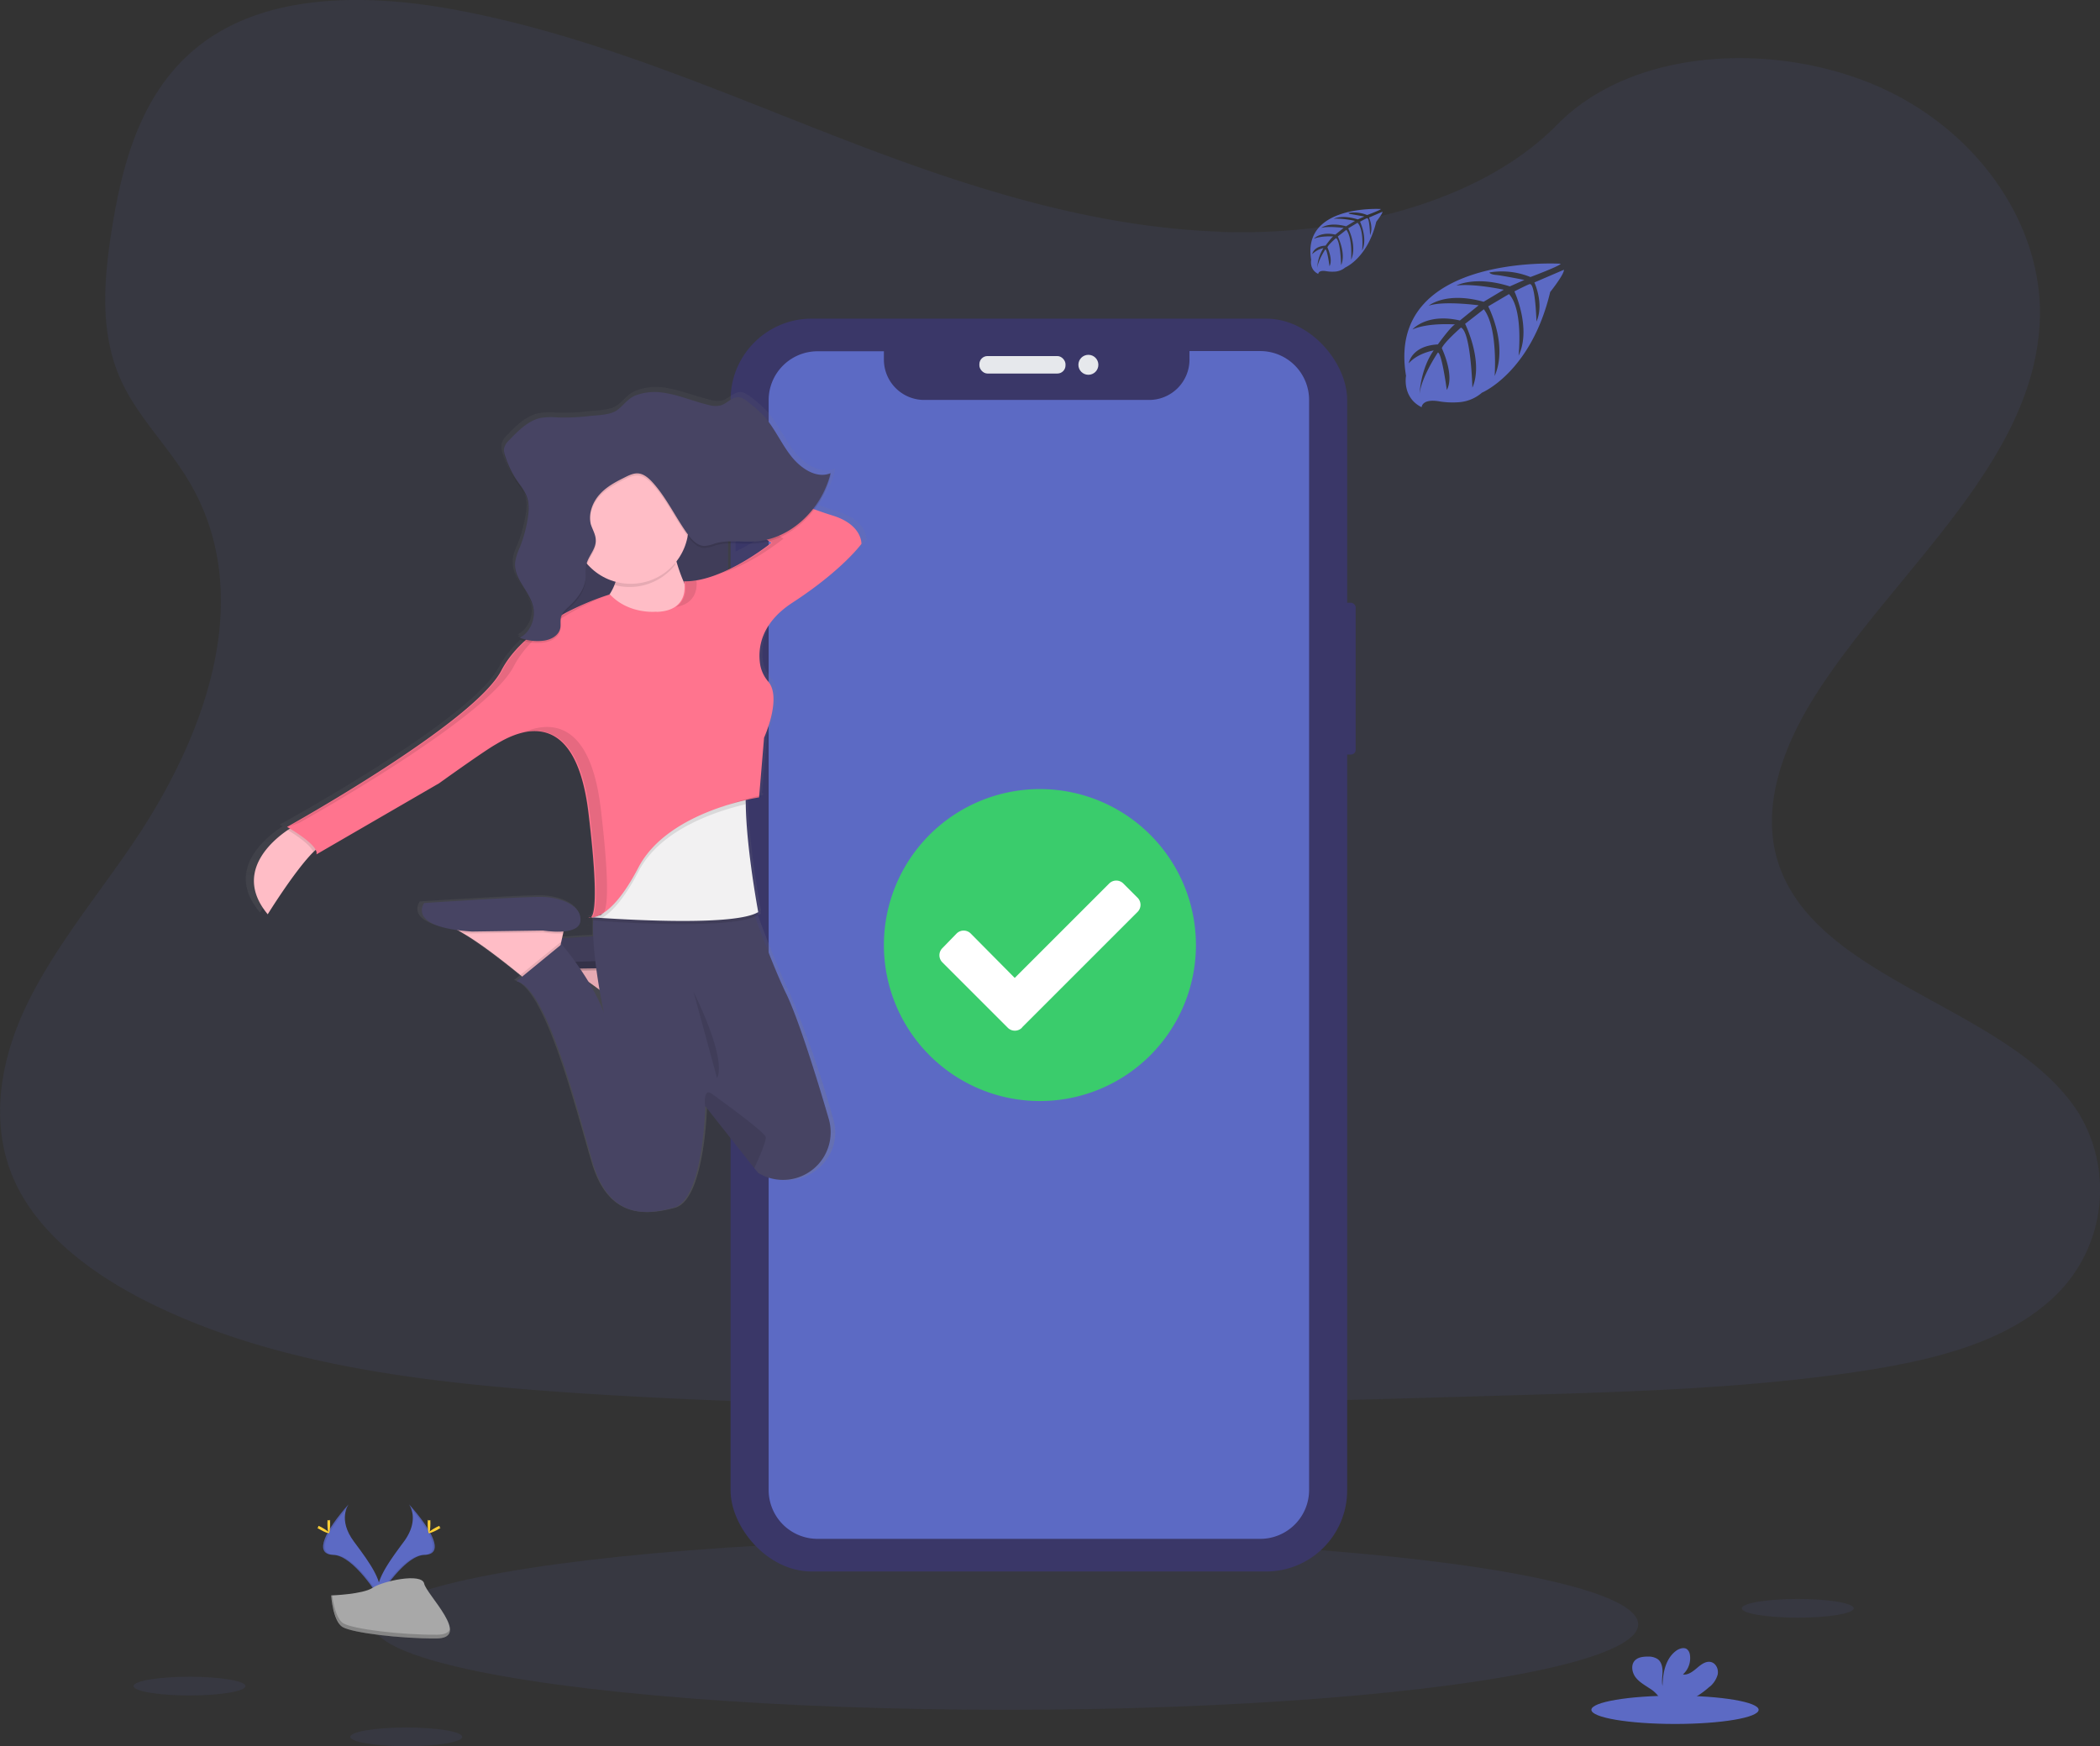 <svg xmlns="http://www.w3.org/2000/svg" xmlns:xlink="http://www.w3.org/1999/xlink" width="1009.5" height="839.6" data-name="Layer 1"><rect width="100%" height="100%" fill="#333333" stroke="none"/><defs><linearGradient id="a" x1="378" x2="378" y1="475.1" y2="474.9" gradientUnits="userSpaceOnUse"><stop offset="0" stop-color="gray" stop-opacity=".3"/><stop offset=".5" stop-color="gray" stop-opacity=".1"/><stop offset="1" stop-color="gray" stop-opacity=".1"/></linearGradient><linearGradient id="b" x1="362.5" x2="362.5" y1="612.8" y2="216.2" xlink:href="#a"/></defs><path fill="#5c6ac4" d="M586.5 111.4c-64.7-2.3-126.3-23.1-185.2-46S284.2 17.2 221 5.1C180.4-2.7 133.9-3.8 101.2 18 69.7 39 59.5 75 54 108.7c-4.1 25.3-6.5 51.9 4.8 75.5 7.8 16.4 21.7 30.2 31.3 46 33.5 54.7 9.8 122.2-26.4 175.6-17 25-36.8 49-50 75.6S-5.3 538.7 6.2 566c11.4 27 38.5 47.3 67.9 61.5 59.7 29 130 37.2 198.6 42 151.8 10.3 304.4 5.8 456.7 1.3 56.3-1.7 112.9-3.3 168.3-12 30.8-4.9 62.6-12.6 85-31.1a71.1 71.1 0 0 0 16.3-92.9c-31.9-49.5-120-61.8-142.3-114.9-12.3-29.2.3-61.8 18.1-88.9 38.3-58.2 102.4-109.2 105.7-175.7 2.4-45.6-28.5-91.4-76-113-50-22.6-119.3-19.8-156 17.7-38 38.6-104.7 53.5-161.9 51.5z" opacity=".1"/><ellipse cx="483.5" cy="781" fill="#5c6ac4" opacity=".1" rx="304" ry="41.1"/><rect width="8.9" height="73" x="642.8" y="289.8" fill="#3a3768" rx="2.3" ry="2.3"/><rect width="5" height="24" x="348.4" y="232.6" fill="#3a3768" rx="2.3" ry="2.3"/><rect width="5.6" height="41.8" x="348.2" y="276.6" fill="#3a3768" rx="2.3" ry="2.3"/><rect width="5.3" height="42.2" x="348.3" y="333.1" fill="#3a3768" rx="2.3" ry="2.3"/><rect width="296.4" height="602.4" x="351.2" y="153.2" fill="#3a3768" rx="39" ry="39"/><path fill="#5c6ac4" d="M605.8 168.8h-34v4.1a19.4 19.4 0 0 1-19.4 19.4H444.3a19.4 19.4 0 0 1-19.4-19.4v-4H393a23.5 23.5 0 0 0-23.5 23.5v524a23.5 23.5 0 0 0 23.5 23.5h212.8a23.5 23.5 0 0 0 23.5-23.6V192.4a23.5 23.5 0 0 0-23.5-23.6z"/><rect width="41.4" height="8.4" x="470.8" y="171.2" fill="#e6e8ec" rx="3.9" ry="3.9"/><circle cx="523.2" cy="175.4" r="4.8" fill="#e6e8ec"/><path fill="#5c6ac4" d="M750.2 126.8s-84.2-5.1-74.3 53.9c0 0-2 10.4 7.5 15.1 0 0 .1-4.3 8.6-2.8a39.5 39.5 0 0 0 9.2.4 19 19 0 0 0 11.2-4.6s23.6-9.8 32.8-48.4c0 0 6.8-8.5 6.6-10.7l-14.2 6.1s4.8 10.3 1 18.8c0 0-.5-18.4-3.2-18-.6 0-7.4 3.5-7.4 3.5s8.3 17.9 2 30.9c0 0 2.4-22-4.6-29.6l-10 5.9s9.7 18.4 3.1 33.5c0 0 1.7-23.1-5.2-32.1l-9 7s9 18.2 3.5 30.7c0 0-.7-26.8-5.5-28.9 0 0-8 7-9.2 9.9 0 0 6.3 13.2 2.4 20.1 0 0-2.4-17.9-4.3-18 0 0-8 11.9-8.8 20 0 0 .4-12 6.8-21 0 0-7.6 1.2-12 6.2 0 0 1.2-8.4 14-9.1 0 0 6.5-9 8.3-9.6 0 0-12.8-1-20.5 2.4 0 0 6.8-8 22.8-4.3l9-7.3s-16.8-2.3-24 .2c0 0 8.2-7 26.4-1.9l9.7-5.8s-14.3-3.1-22.8-2c0 0 9-4.9 25.7.4l7-3.1s-10.5-2.1-13.6-2.4-3.2-1.2-3.2-1.2a36.4 36.4 0 0 1 19.7 2.2s14.7-5.5 14.5-6.4zM663.8 100.5s-38-2.3-33.5 24.4c0 0-1 4.7 3.4 6.8 0 0 0-2 3.9-1.3a17.5 17.5 0 0 0 4 .2 8.6 8.6 0 0 0 5.1-2s10.7-4.5 14.9-22c0 0 3-3.8 3-4.8l-6.5 2.8s2.2 4.6.5 8.5c0 0-.2-8.3-1.4-8.2-.3 0-3.4 1.7-3.4 1.7s3.8 8 1 13.9c0 0 1-10-2.2-13.4l-4.5 2.7s4.4 8.3 1.4 15.1c0 0 .8-10.4-2.3-14.4l-4.1 3.2s4.1 8.2 1.6 13.8c0 0-.3-12.1-2.5-13 0 0-3.6 3.1-4.1 4.4 0 0 2.8 6 1 9.1 0 0-1-8-2-8.1 0 0-3.5 5.3-3.9 9a19.5 19.5 0 0 1 3-9.6 10.8 10.8 0 0 0-5.4 2.9s.6-3.8 6.4-4.1c0 0 3-4.1 3.7-4.4 0 0-5.8-.4-9.3 1.1 0 0 3.1-3.6 10.3-2l4-3.2s-7.5-1-10.8 0c0 0 3.7-3 12-.8l4.3-2.6s-6.4-1.4-10.3-1c0 0 4-2.1 11.6.3l3.2-1.4-6.2-1.1c-1.4-.1-1.4-.6-1.4-.6a16.4 16.4 0 0 1 8.9 1s6.7-2.5 6.6-2.9z"/><ellipse cx="864.2" cy="773.3" fill="#5c6ac4" opacity=".1" rx="26.9" ry="4.5"/><ellipse cx="91.1" cy="810.7" fill="#5c6ac4" opacity=".1" rx="26.9" ry="4.5"/><ellipse cx="195.3" cy="835.1" fill="#5c6ac4" opacity=".1" rx="26.9" ry="4.5"/><ellipse cx="805.2" cy="822.1" fill="#5c6ac4" rx="40.2" ry="6.8"/><path fill="#5c6ac4" d="M821.9 811a11.7 11.7 0 0 0 3.8-5.8c.5-2.3-.5-5-2.7-5.9-2.5-1-5 .8-7 2.5s-4.4 3.7-7 3.3a10.5 10.5 0 0 0 3.3-9.8 4.1 4.1 0 0 0-1-2c-1.3-1.5-3.8-.8-5.4.3-5.2 3.7-6.6 10.7-6.7 17-.5-2.2 0-4.6 0-7s-.7-5-2.7-6.1a8 8 0 0 0-4-1c-2.4 0-5 .2-6.6 1.9-2 2.1-1.4 5.7.3 8s4.4 3.8 6.8 5.4a15 15 0 0 1 4.8 4.6 4.2 4.2 0 0 1 .4.8h14.6a41 41 0 0 0 9-6.2zM196.6 723.3s5.5 7.2-2.5 18-14.6 20-12 26.7c0 0 12.1-20.1 22-20.4s3.4-12.2-7.5-24.3z"/><path d="M196.6 723.3a8.8 8.8 0 0 1 1.2 2.2c9.6 11.3 14.7 21.9 5.5 22.1-8.6.3-19 15.7-21.5 19.6l.3.9s12.2-20.2 22-20.5 3.4-12.2-7.5-24.3z" opacity=".1"/><path fill="#ffd037" d="M206.9 732.4c0 2.6-.3 4.6-.7 4.6s-.6-2-.6-4.6.3-1.3.7-1.3.6-1.2.6 1.3z"/><path fill="#ffd037" d="M210.4 735.5c-2.3 1.2-4.2 1.9-4.4 1.6s1.5-1.6 3.8-2.8 1.3-.3 1.5 0 1.3 0-1 1.2z"/><path fill="#5c6ac4" d="M167.6 723.3s-5.5 7.2 2.6 18 14.6 20 12 26.7c0 0-12.1-20.1-22-20.4s-3.4-12.2 7.4-24.3z"/><path d="M167.6 723.3a9 9 0 0 0-1 2.2c-9.7 11.3-14.8 21.9-5.6 22.1 8.6.3 19 15.7 21.4 19.6a7.8 7.8 0 0 1-.3.9s-12-20.2-22-20.5-3.3-12.2 7.5-24.3z" opacity=".1"/><path fill="#ffd037" d="M157.4 732.4c0 2.6.3 4.6.7 4.6s.6-2 .6-4.6-.4-1.3-.7-1.3-.6-1.2-.6 1.3z"/><path fill="#ffd037" d="M154 735.5c2.1 1.2 4 1.9 4.2 1.6s-1.5-1.6-3.7-2.8-1.3-.3-1.5 0-1.3 0 1 1.2z"/><path fill="#a8a8a8" d="M159.2 767.1s15.3-.5 20-3.7 23.6-7.3 24.7-2 23.1 26.3 5.8 26.4-40.3-2.7-45-5.5-5.5-15.2-5.5-15.2z"/><path d="M210 786c-17.3.1-40.3-2.7-45-5.5-3.4-2.2-4.9-9.8-5.3-13.4h-.5s1 12.4 5.6 15.2 27.5 5.7 44.9 5.5c5 0 6.7-1.8 6.6-4.4-.7 1.6-2.6 2.6-6.3 2.6z" opacity=".2"/><path fill="url(#a)" d="M377.5 474.9a1 1 0 0 0 1 .1 3.9 3.9 0 0 1-1-.1z" transform="translate(-95.2 -30.2)"/><path fill="url(#b)" d="M497.3 275.9c-2.1-.6-5.1-1.6-8.7-3a46.8 46.8 0 0 0 8-16.4h-.3l.4-1c-7 2.8-14.7-2-19.6-8.2s-8.2-14-13.5-19.7a62.7 62.7 0 0 0-7.2-6.3c-1.6-1.2-3.3-2.5-5.2-2.6-3.2 0-5.6 3-8.6 4a11.6 11.6 0 0 1-6-.3c-7.8-1.8-15.3-5.1-23.2-6A26.8 26.8 0 0 0 401 218c-4 1.5-5.8 4.6-9 7-3.5 2.6-10.4 2.5-14.5 3a103.6 103.6 0 0 1-15 .6 33.9 33.9 0 0 0-8.5.3c-6 1.3-10.8 6.1-15.2 10.7a8 8 0 0 0-2.5 4 5.3 5.3 0 0 0 0 1.3 8.6 8.6 0 0 0 .6 3.5 46.4 46.4 0 0 0 5.7 11.7c1.8 2.6 4 5.1 5 8.2a16.2 16.2 0 0 1 .8 4.8 36.4 36.4 0 0 1-.6 5.1 65 65 0 0 1-3.8 13.6c-1 2.3-2 4.6-2.3 7.2a13 13 0 0 0 0 1.5c-.3 7.8 7.5 13.5 9 21.3a14.2 14.2 0 0 1 .2 1.9c-.1 4.9-2.9 9.6-6.9 11.5l1 .4a11.2 11.2 0 0 1-1 .6l2.3.7a52.6 52.6 0 0 0-11.4 14.2c-13.5 25.5-105.3 75.6-105.3 75.6l1.4.8-1 .7c-8 5.4-26.7 21-9.8 40.7 0 0 13.1-21 22.3-30l1.3-1a2.7 2.7 0 0 1 .3 2l60.3-34.3s21.5-15.2 27.5-18.6c2-1.2 7.3-4.5 13.6-6l-.7.4a27.1 27.1 0 0 1 6.9-1c10.7.1 22.2 8 26 39.5 5.1 42 2.8 49.6 1.1 50.6a2.9 2.9 0 0 1-.6 0 .9.9 0 0 0 .2 0 2.9 2.9 0 0 1-.7 0 1 1 0 0 0 1 .2.9.9 0 0 0 .6-.1h.8l-.1 1.1s-.5.3 0 .3v7.7c-5.3.2-10.6.6-15.3.9l.5-2.3.2-1c4-.3 7.9-1.5 8.3-4.9 1-7.3-9-11.3-17.4-11.7s-59.3 2.9-59.3 2.9-7.7 10 16.5 13.1l2.3 1.3c9.4 5.4 22.3 15.5 28.4 20.5l.9.7-2.8 2.2c15 3.4 29.5 61.4 37.4 87.9s25.5 25.5 40 21.6c13.5-3.7 15.2-43.6 15.4-48.6v-.5l24 30.1 1.9 2.3 2 1c18.3 8.9 38.5-8 32.7-27.2a522 522 0 0 0-20.8-60.2c-5-10.2-11.5-27-15.4-37.6a13.8 13.8 0 0 0 1.5-.7l-.3-1.3.3-.2s-5.8-30.5-6.1-52.2v-1.2-.7c4.3-1 7-1.4 7-1.4l.2-1-.6.2 2.5-28.1s8.9-19.2 2-27.2a17 17 0 0 1-4-8.3c-1-7.4 0-19.6 16-29.8 24.4-15.7 33.8-28.5 33.8-28.5s.6-9.4-14.4-13.8zm-48.5 19.5v-13c4.5-.2 9.1.3 13.7 0a34.6 34.6 0 0 0 6.6-1.1l1.1.7a120.7 120.7 0 0 1-21.4 13.4zm-69.3 203.8l5.4 3.9c1 6.4 2 11 2.1 11.2a90.2 90.2 0 0 0-7.5-15z" transform="translate(-95.2 -30.2)"/><path fill="#ffbdc6" d="M323.4 460.8l-1 5.9-.9 4.5-1.5 8.2-14.6 10.2-3.5-2.9c-6-5-18.6-15-27.9-20.4a31.2 31.2 0 0 0-7.6-3.5z"/><path d="M323.4 460.8l-1 5.9a45.7 45.7 0 0 1-9.7-.5l-34.2.5a104 104 0 0 1-4.5-.4 31.2 31.2 0 0 0-7.7-3.5z" opacity=".1"/><path fill="#474463" d="M312.7 465.2s17 3 18-4.4-8.7-11.2-17-11.7-58 3-58 3-8.9 11.6 22.9 13.6z"/><path d="M323.4 460.8l-1 5.9-.9 4.5-1.5 8.2-14.6 10.2-3.5-2.9c-6-5-18.6-15-27.9-20.4a31.2 31.2 0 0 0-7.6-3.5z" opacity=".1"/><path d="M323.4 460.8l-1 5.9a45.7 45.7 0 0 1-9.7-.5l-34.2.5a104 104 0 0 1-4.5-.4 31.2 31.2 0 0 0-7.7-3.5z" opacity=".1"/><path d="M312.7 465.2s17 2.9 18-4.4-8.7-11.3-17-11.8-58 3-58 3-8.9 11.7 22.8 13.6z" opacity=".1"/><path fill="#474463" d="M260.7 224.6H350v105.9h-89.3z"/><path d="M260.7 225.1H350V331h-89.3z" opacity=".1"/><path fill="#ffbdc6" d="M156 405.9c-1.4.4-3.3 1.8-5.4 3.8-9 9-21.9 29.9-21.9 29.9-16.4-19.7 1.8-35.2 9.6-40.5l3.1-2zM322.5 258s4.3 30.8 19.5 38.1-19.5 21-19.5 21L275 299.5s26.9-8.8 21.5-34.6zM271.7 443l-1 5.8-1 4.5-1.4 8.2-14.7 10.3-3.5-3c-6-4.9-18.6-15-27.9-20.3a31 31 0 0 0-7.6-3.6z"/><path d="M271.7 443l-1 5.8a45.7 45.7 0 0 1-9.7-.5l-34.2.5c-1.6 0-3.1-.2-4.5-.4a31 31 0 0 0-7.7-3.5z" opacity=".1"/><path fill="#474463" d="M261 447.4s17 2.9 18-4.4-8.8-11.2-17-11.7-58.1 2.9-58.1 2.9-8.8 11.7 23 13.7z"/><path d="M269.8 453.3l-1.5 8.2-14.7 10.3-3.5-3 19.4-15.8z" opacity=".1"/><path fill="#474463" d="M366.5 565l-2-1-1.8-2.2-23.7-30v.5c-.1 5-1.8 44.7-15 48.3-14.2 4-31.3 4.9-39-21.5s-22-83.9-36.7-87.3L270 454s14.4 16.8 20.3 33c-.2-1-10.2-47.5-2-55.7h71.2s11 31.3 18.6 46.8c5.8 12.1 14.7 40.6 20.3 59.9a22.9 22.9 0 0 1-32 27z"/><path d="M364.4 440c-11 6.6-59.3 4-75 2.9l-4.2-.4c-.5 0 0-.2 0-.2l.5-4.4 11.7-29.8 62.7-36.4a54.6 54.6 0 0 0-1.6 16.4c.3 21.6 6 52 6 52z" opacity=".1"/><path fill="#f2f1f2" d="M364.4 438.6c-11 6.5-59.3 3.8-75 2.8l-4.2-.3h-.8l.8-.3 3.9-1 8.3-33.2 62.7-36.3a54.6 54.6 0 0 0-1.6 16.4c.3 21.5 6 51.9 6 51.9z"/><path d="M358.4 386.7c-12.7 3-40.8 11.5-51.5 32.4-7.2 13.8-13.3 19.8-17.5 22.3l-4.3-.3a2.5 2.5 0 0 0 0-.3l4-1 8.2-33.2 62.7-36.3a54.7 54.7 0 0 0-1.6 16.4zM141.4 397.1l14.7 8.8c-1.5.4-3.4 1.8-5.5 3.8-1.2-3.5-8.8-8.5-12.3-10.6l3.1-2zM282.5 441.6a.9.9 0 0 1-1 0 3.5 3.5 0 0 0 1 0z" opacity=".1"/><path fill="#ff748e" d="M315.6 294.1s-13.2 1.5-22.4-8.3c0 0-39 11.3-52.2 36.6s-103 75.2-103 75.2 15.6 8.8 14.1 13.2l59-34.2s21-15.1 26.9-18.5 38-24.4 44.9 32.7 0 50.2 0 50.2 9.8 3.4 24-23.9 58-33.7 58-33.7l2.4-28.7s8.7-19.1 2-27a17 17 0 0 1-3.9-8.3c-1.1-7.3 0-19.5 15.5-29.6 24-15.6 33.2-28.3 33.2-28.3s.5-9.3-14.1-13.7-74.2-28.3-74.2-28.3l-2 8.3 47 33.2s-23.5 19-42 18.5c0 0 3.4 14.2-13.2 14.7z"/><path d="M324.7 271.4a95.3 95.3 0 0 1-2.7-11.9l-25.9 6.8a28.4 28.4 0 0 1-.6 15 27.8 27.8 0 0 0 29.2-9.9z" opacity=".1"/><circle cx="303.2" cy="252.9" r="27.8" fill="#ffbdc6"/><path d="M318 189.7c7.7.8 15 4.2 22.6 6a11.2 11.2 0 0 0 5.9.2c3-1 5.3-4 8.4-4 1.9 0 3.5 1.4 5.1 2.7a61.8 61.8 0 0 1 7 6.2c5.2 5.7 8.5 13.3 13.3 19.5s12.3 11 19 8.2c-4.5 18-19.7 31.7-36 32.8-6.6.5-13.3-.9-19.6 1a17.3 17.3 0 0 1-5 1.2c-3.6 0-6.5-3.3-8.8-6.6-5.3-7.6-9.5-16.3-15.5-23.2-2-2.3-4.3-4.5-7-5s-5.4 1-8 2.2c-4 2.2-8.2 4.4-11.4 8s-5.2 9.1-4 14c.8 2.7 2.4 5.1 2.4 7.9.1 4.4-3.8 7.7-4.6 12a45 45 0 0 0-.2 5.4c-.3 6-4.2 10.8-8.2 14.5-1.6 1.5-3.3 3-3.8 5.3-.3 1.5 0 3.1-.2 4.6-.6 3.9-4.4 5.8-7.8 6.3a22.7 22.7 0 0 1-11.7-1.3c4.7-2.3 7.6-8.7 6.5-14.4-1.5-7.9-9.4-13.6-8.8-21.6a25.2 25.2 0 0 1 2.2-7.2 65 65 0 0 0 3.8-13.5c.6-3.6.9-7.3-.2-10.7-1-3.2-3.1-5.6-4.9-8.2a46.5 46.5 0 0 1-5.6-11.6 8 8 0 0 1-.6-3.8 7.8 7.8 0 0 1 2.5-4c4.3-4.6 9-9.3 14.8-10.6a33 33 0 0 1 8.4-.3 98 98 0 0 0 14.7-.7c4-.4 10.7-.4 14.1-3 3.2-2.4 5-5.4 8.8-7a25.8 25.8 0 0 1 12.4-1.3zM333.4 476.9s16.1 31.7 11.3 41.5M362.6 561.7L339 531.8v.5s-1.3-9.6 3.2-6.4c9.8 7.1 25.6 18.8 25.9 20.8s-3.2 10-5.5 15z" opacity=".1"/><g opacity=".1"><path d="M329.3 279.5s2 8.2-4.5 12.4c10-1.7 10.4-9.4 10-12.8a31.4 31.4 0 0 1-5.5.4zM143.9 395.6s89.8-49.7 103-75.1c9.4-18.2 32.2-29.1 44.3-33.9-8.8 3-38.5 14.4-49.7 35.8-13.2 25.4-103 75.2-103 75.2zM346.8 275.6C362 271 376.6 259 376.6 259l-46.8-33.2 1-4.5-4.5-1.8-1.9 8.3 46.9 33.2a113.2 113.2 0 0 1-24.5 14.6zM347 388a116.5 116.5 0 0 1 18.4-4.6v-.9a124.5 124.5 0 0 0-18.4 5.6zM290.3 439.2h-.5a.9.9 0 0 1-1-.1 3.5 3.5 0 0 0 1 .1c1.6-1 4-8.2-1-50.4-5.4-45-26.5-41.5-38.1-36.3 11.8-3.3 28.1-.4 32.8 38.3 5 42.1 2.6 49.4 1 50.3a10.8 10.8 0 0 0 5.8-1.9zM284.5 441.2a3.5 3.5 0 0 1-1-.2.9.9 0 0 0 1 .2z"/></g><path fill="#474463" d="M318 188.7c7.7.9 15 4.2 22.6 6a11.2 11.2 0 0 0 5.9.2c3-.9 5.3-4 8.4-3.9 1.9 0 3.5 1.3 5.1 2.6a62.7 62.7 0 0 1 7 6.2c5.2 5.7 8.5 13.4 13.3 19.5s12.3 11 19 8.2c-4.5 18-19.7 31.7-36 32.8-6.6.5-13.3-.9-19.6 1a17 17 0 0 1-5 1.2c-3.6 0-6.5-3.3-8.8-6.6-5.3-7.6-9.5-16.3-15.5-23.2-2-2.3-4.3-4.5-7-5s-5.4 1-8 2.3c-4 2-8.2 4.3-11.4 8s-5.2 9-4 14c.8 2.6 2.4 5 2.4 7.8.1 4.4-3.8 7.7-4.6 12a45 45 0 0 0-.2 5.5c-.3 5.9-4.2 10.7-8.2 14.4-1.6 1.5-3.3 3-3.8 5.3-.3 1.5 0 3.1-.2 4.7-.6 3.8-4.4 5.8-7.8 6.3a22.5 22.5 0 0 1-11.7-1.4c4.7-2.3 7.6-8.7 6.5-14.4-1.5-7.9-9.4-13.6-8.8-21.6a25.1 25.1 0 0 1 2.2-7.2 65.3 65.3 0 0 0 3.8-13.5c.6-3.5.9-7.3-.2-10.7-1-3.1-3.1-5.6-4.9-8.2a46.6 46.6 0 0 1-5.6-11.6 8.1 8.1 0 0 1-.6-3.8 7.9 7.9 0 0 1 2.5-4c4.3-4.5 9-9.2 14.8-10.6a33.4 33.4 0 0 1 8.4-.3 99.4 99.4 0 0 0 14.7-.6c4-.5 10.7-.4 14.1-3 3.2-2.4 5-5.5 8.8-7a26 26 0 0 1 12.4-1.4z"/><circle cx="501.2" cy="461.8" r="56.1" fill="#fff"/><path fill="#3acc6c" d="M574.9 454.4a75 75 0 1 1-75-75 75 75 0 0 1 75 75zM491.3 494l55.5-55.5a4.8 4.8 0 0 0 0-6.9l-6.8-6.8a4.8 4.8 0 0 0-6.8 0l-45.4 45.4-21.1-21.3a4.8 4.8 0 0 0-6.9 0l-6.8 7a4.8 4.8 0 0 0 0 6.8l31.4 31.4a4.8 4.8 0 0 0 6.9 0z"/></svg>